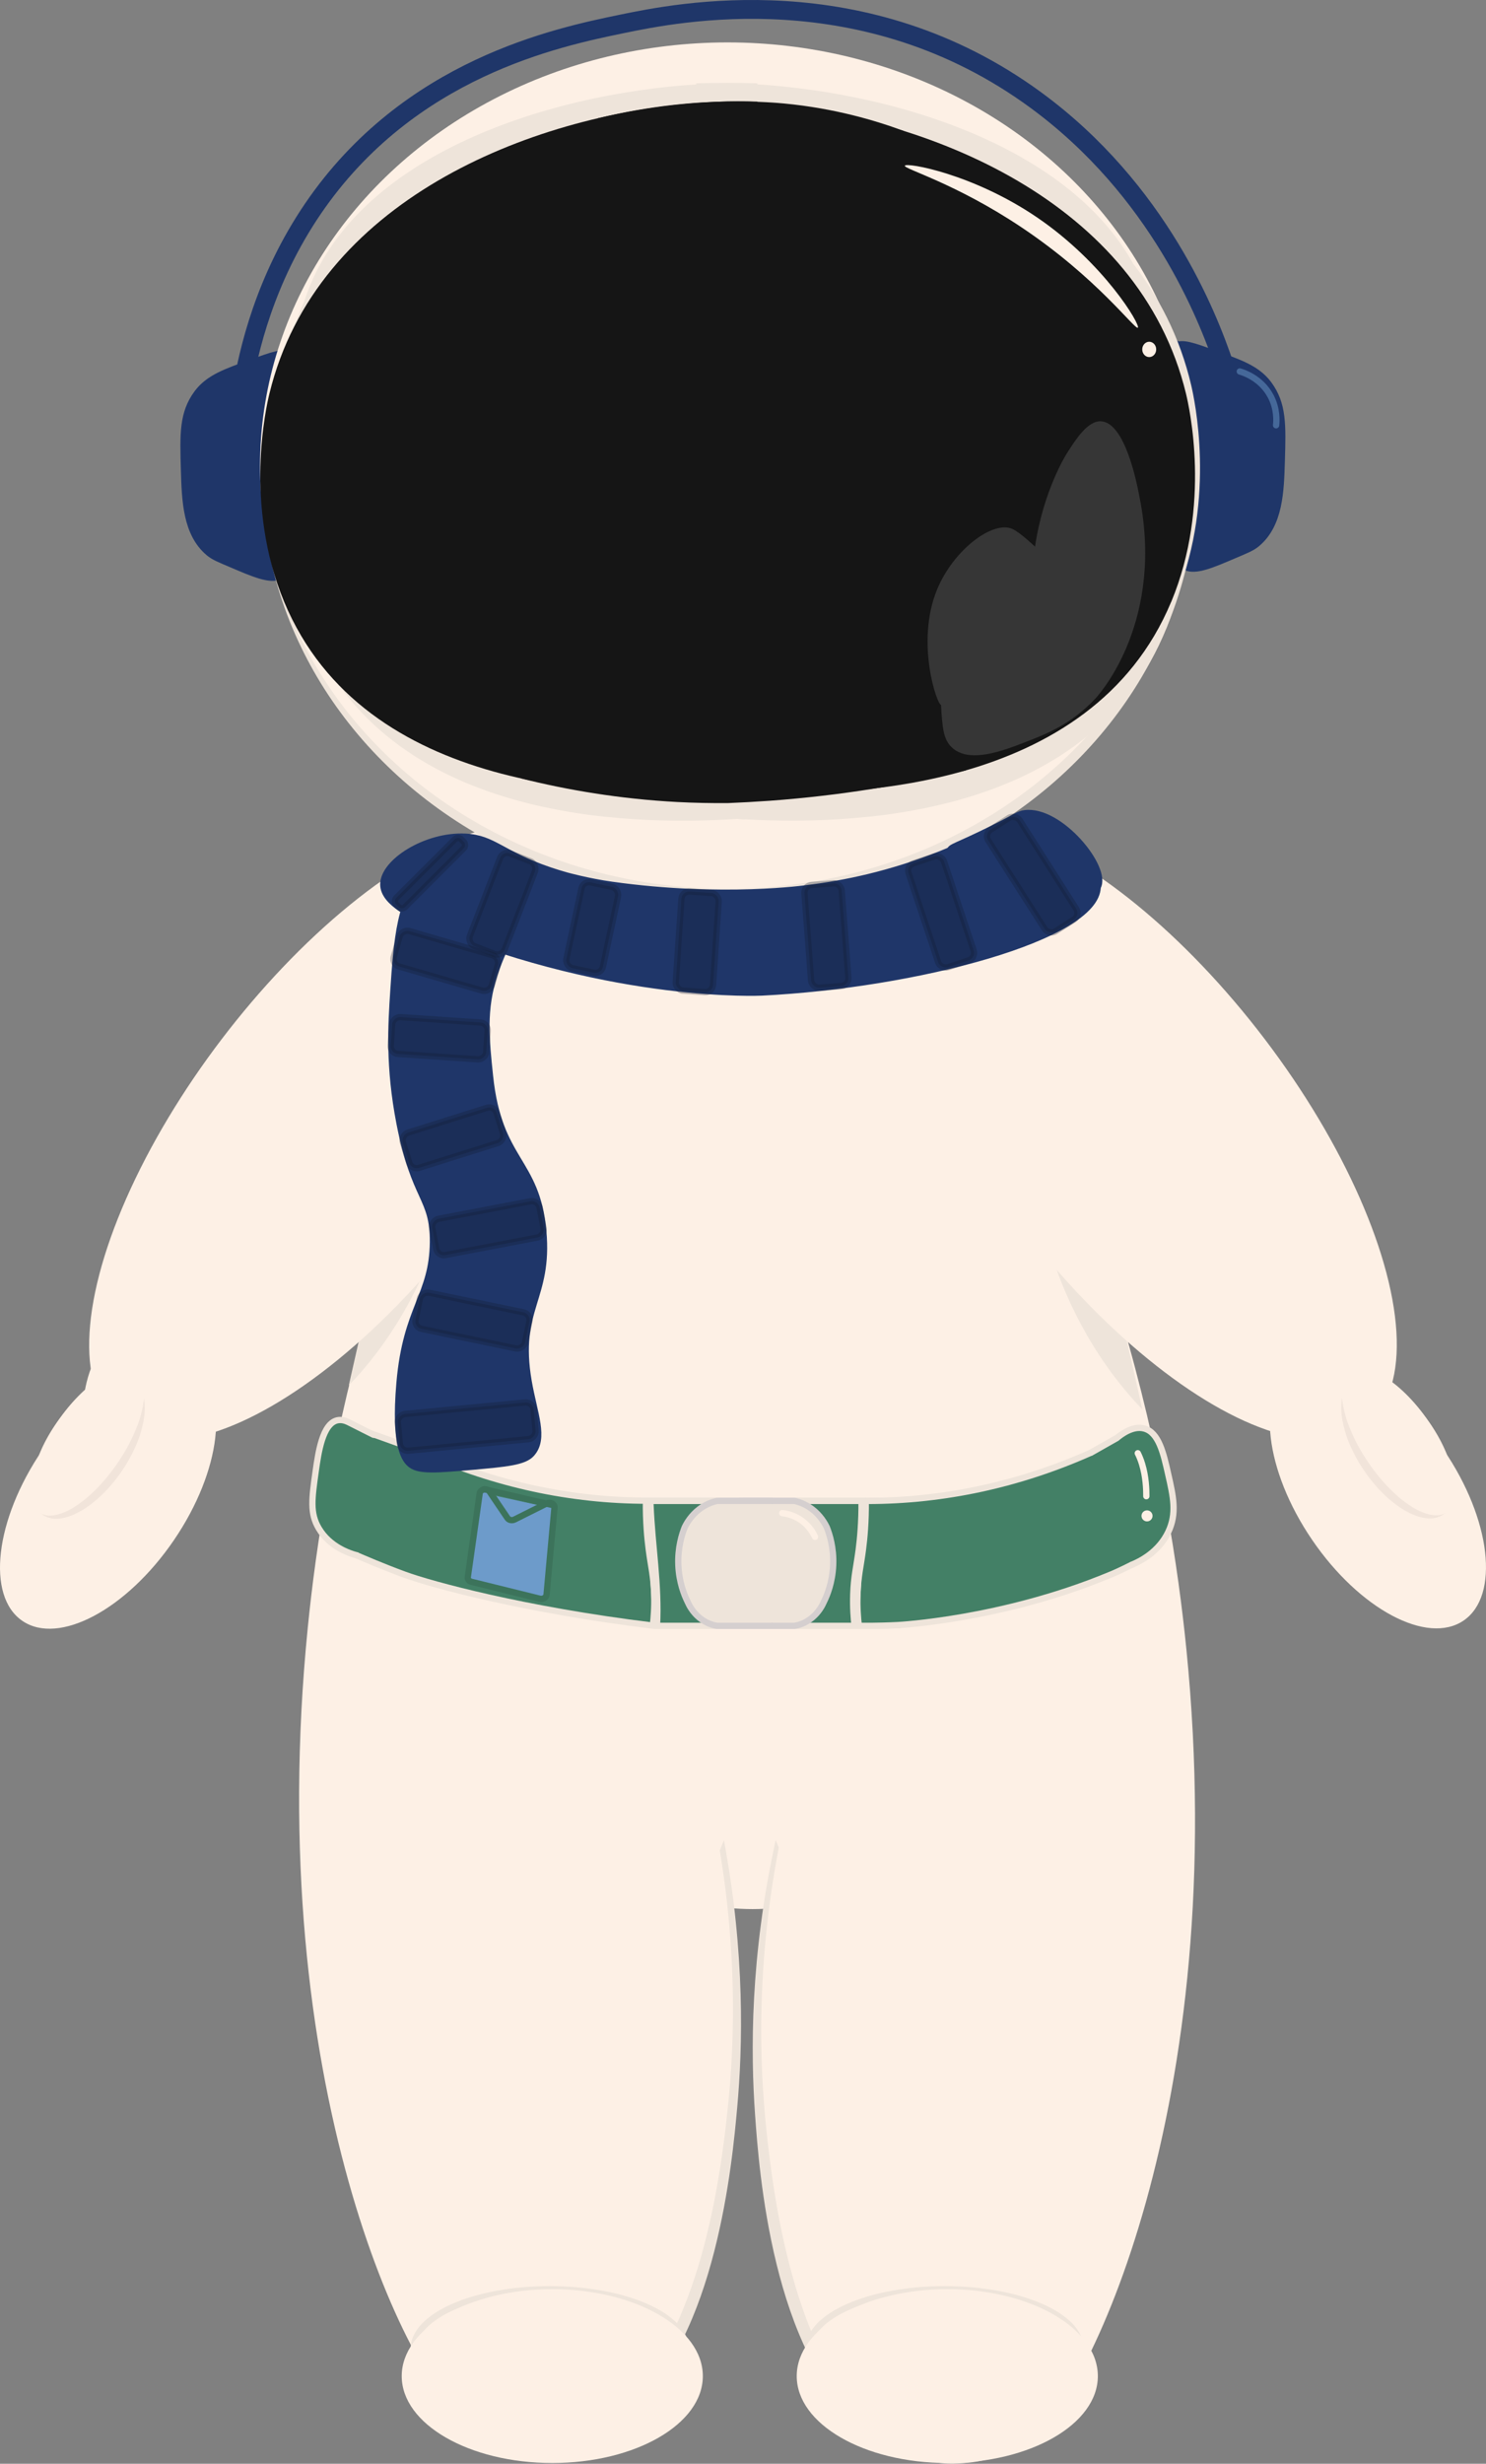 <?xml version="1.0" encoding="UTF-8"?>
<svg id="Layer_2" data-name="Layer 2" xmlns="http://www.w3.org/2000/svg" viewBox="0 0 236.59 392.04">
  <rect x="0" y="0" width="236.59" height="392.04" fill="#808080" stroke="none"/>
  <defs>
    <style>
      .cls-1 {
        opacity: .5;
        stroke: #6d9bca;
      }

      .cls-1, .cls-2, .cls-3, .cls-4, .cls-5, .cls-6, .cls-7, .cls-8, .cls-9, .cls-10, .cls-11, .cls-12, .cls-13, .cls-14, .cls-15, .cls-16 {
        stroke-miterlimit: 10;
      }

      .cls-1, .cls-2, .cls-3, .cls-4, .cls-5, .cls-6, .cls-8, .cls-9, .cls-11, .cls-14, .cls-16 {
        stroke-linecap: round;
      }

      .cls-1, .cls-6, .cls-9, .cls-13 {
        fill: none;
      }

      .cls-2 {
        stroke: #e5dede;
      }

      .cls-2, .cls-3, .cls-8, .cls-11, .cls-12, .cls-17 {
        fill: #eee4da;
      }

      .cls-3 {
        stroke: #d5cfcf;
      }

      .cls-4, .cls-18 {
        fill: #6d9bca;
      }

      .cls-4, .cls-16 {
        stroke: #3c735b;
      }

      .cls-19 {
        fill: #151515;
      }

      .cls-19, .cls-20, .cls-21, .cls-22, .cls-23, .cls-18, .cls-24, .cls-17 {
        stroke-width: 0px;
      }

      .cls-5 {
        fill: #438066;
      }

      .cls-5, .cls-11, .cls-12, .cls-13, .cls-14, .cls-15 {
        stroke: #eee4da;
      }

      .cls-20 {
        fill: #f1e4da;
      }

      .cls-6, .cls-8 {
        stroke: #fdf0e5;
      }

      .cls-21 {
        fill: #fdf0e5;
      }

      .cls-22 {
        fill: #363636;
      }

      .cls-7, .cls-9 {
        stroke: #1f3669;
      }

      .cls-7, .cls-23 {
        fill: #1f3669;
      }

      .cls-9 {
        stroke-width: 3px;
      }

      .cls-10 {
        fill: #111c2f;
        opacity: .3;
        stroke: #111c2f;
      }

      .cls-24, .cls-14, .cls-15 {
        fill: #f39547;
      }

      .cls-16 {
        fill: #392851;
      }
    </style>
  </defs>
  <g id="Layer_16" data-name="Layer 16">
    <g id="Vinter1">
      <g>
        <path class="cls-21" d="M20.72,210.28c.69.32.49,2.06.32,3.45-.86,7.05-5.15,14.45-6.89,13.89-1.39-.45-1.25-5.95.43-10.15,1.61-4.04,4.98-7.74,6.15-7.19Z"/>
        <path class="cls-7" d="M46.27,56.49c-1.14-.65-2.86-.02-6.3,1.23-3.86,1.41-6.75,2.33-8.62,4.88-2.32,3.17-2.22,6.44-2.05,12.24.14,4.79.3,10.06,3.91,13.11.81.69,1.75,1.05,3.56,1.82,3.66,1.57,6.19,2.65,7.8,1.94,2.61-1.15,1.49-6.42,1.97-17.06.51-11.36,2.3-16.71-.27-18.17Z"/>
        <path class="cls-7" d="M187.1,55.04c1.14-.65,2.86-.02,6.3,1.23,3.86,1.41,6.75,2.33,8.62,4.88,2.32,3.17,2.22,6.44,2.05,12.24-.14,4.79-.3,10.06-3.91,13.11-.81.69-1.75,1.05-3.56,1.82-3.66,1.57-6.19,2.65-7.8,1.94-2.61-1.15-1.49-6.42-1.97-17.06-.51-11.36-2.3-16.71.27-18.17Z"/>
        <ellipse id="krop" class="cls-21" cx="119.81" cy="212.63" rx="59.19" ry="91.15"/>
        <path id="ben1_skygge" data-name="ben1 skygge" class="cls-17" d="M115.26,292.83c3.39,18.09,2.98,32.94,2.11,42.55-.76,8.39-3.33,36.76-17.04,47.87-1.84,1.49-6.63,5.37-13.09,5.39,0,0-5.1.01-10.23-3.23"/>
        <path id="ben_1" data-name="ben 1" class="cls-21" d="M113.05,286.36c4.65,21.28,3.95,38.7,2.78,49.48-.91,8.36-3.98,36.63-18.05,47.48-1.89,1.46-6.8,5.24-13.33,5.14,0,0-5.16-.08-10.3-3.41-9.03-5.86-32.41-53.53-25.15-126.04,2.59-25.92,10.9-73.04,42.84-125.58"/>
        <path id="ben2_skygge" data-name="ben2 skygge" class="cls-17" d="M123.5,292.8c-4.09,18.55-3.99,33.85-3.28,43.76.62,8.65,2.72,37.92,17.25,49.65,1.95,1.58,7.03,5.67,14,5.83,0,0,5.5.12,11.11-3.11"/>
        <path id="ben_2" data-name="ben 2" class="cls-21" d="M124.84,289.82c-4.65,21.28-3.95,38.7-2.78,49.48.91,8.36,3.98,36.63,18.05,47.48,1.89,1.46,6.8,5.24,13.33,5.14,0,0,5.16-.08,10.3-3.41,9.03-5.86,32.41-53.53,25.15-126.04-2.59-25.92-10.9-73.04-42.84-125.58"/>
        <path id="arm2_skygge" data-name="arm2 skygge" class="cls-17" d="M181.87,224.26c-3.72-3.85-7.13-8.53-9.95-13.87-8.33-15.76-9.01-32.5-2.64-41.82"/>
        <ellipse id="arm_2" data-name="arm 2" class="cls-21" cx="181.87" cy="180.12" rx="24.45" ry="58.67" transform="translate(-71.95 146.99) rotate(-37.29)"/>
        <path id="arm1_skygge" data-name="arm1 skygge" class="cls-17" d="M55.53,220.46c3.72-3.85,7.13-8.53,9.95-13.87,8.33-15.76,9.01-32.5,2.64-41.82"/>
        <ellipse id="arm1" class="cls-21" cx="54.72" cy="180.2" rx="58.67" ry="24.45" transform="translate(-121.8 114.57) rotate(-52.71)"/>
        <g id="hånd_2" data-name="hånd 2">
          <ellipse class="cls-21" cx="219.39" cy="237.85" rx="12.69" ry="24.21" transform="translate(-95.89 165.01) rotate(-34.3)"/>
          <ellipse class="cls-20" cx="222.53" cy="230.38" rx="6.45" ry="12.85" transform="translate(-91.13 165.48) rotate(-34.3)"/>
          <ellipse class="cls-21" cx="222.67" cy="229.45" rx="5.81" ry="13.54" transform="translate(-90.58 165.4) rotate(-34.3)"/>
        </g>
        <g id="hånd_1" data-name="hånd 1">
          <ellipse class="cls-21" cx="17.2" cy="237.93" rx="24.21" ry="12.69" transform="translate(-189.04 118.05) rotate(-55.7)"/>
          <ellipse class="cls-20" cx="14.06" cy="230.46" rx="12.85" ry="6.45" transform="translate(-184.24 112.19) rotate(-55.7)"/>
          <ellipse class="cls-21" cx="13.92" cy="229.53" rx="13.54" ry="5.81" transform="translate(-183.53 111.67) rotate(-55.7)"/>
        </g>
        <ellipse id="hoved_skygge" data-name="hoved skygge" class="cls-17" cx="116.13" cy="75.99" rx="74.43" ry="67.34"/>
        <ellipse id="hoved" class="cls-21" cx="115.83" cy="74.09" rx="74.43" ry="67.34"/>
        <g id="fod1">
          <path class="cls-13" d="M109.16,373.73c0-5.22-9.69-9.46-21.64-9.46s-21.64,4.24-21.64,9.46"/>
          <ellipse class="cls-21" cx="87.93" cy="378.09" rx="23.97" ry="13.83"/>
        </g>
        <g id="fod2">
          <path class="cls-13" d="M172.05,373.73c0-5.22-9.69-9.46-21.64-9.46s-21.64,4.24-21.64,9.46"/>
          <ellipse class="cls-21" cx="150.82" cy="378.09" rx="23.97" ry="13.83"/>
        </g>
        <g>
          <g id="glasrim">
            <g id="glasrim-2" data-name="glasrim">
              <g id="glasrim-3" data-name="glasrim">
                <path class="cls-12" d="M119.01,124.53c-17.38,1.13-55.64.37-67.89-30.06-6.19-15.39-2.76-30.94-2.26-33.02,7.12-30.43,39.7-44.1,65.58-46.05l-2.44,108.53c1.51.15,3.93.42,7.02.61Z"/>
                <path class="cls-12" d="M126.02,123.92c-1.51.15-3.93.42-7.02.61-3.08-.18-5.51-.45-7.02-.61l2.44-108.53c1.56-.12,3.08-.2,4.58-.24,1.56-.03,3.08-.02,4.56.03v.2l2.45,108.53Z"/>
                <path class="cls-12" d="M186.9,94.46c-12.25,30.43-50.51,31.19-67.89,30.06,3.08-.18,5.51-.45,7.02-.61l-2.45-108.53c25.88,1.95,58.45,15.61,65.59,46.05.48,2.08,3.93,17.63-2.26,33.02Z"/>
                <path class="cls-12" d="M126.02,123.92c-1.51.15-3.93.42-7.02.61-3.08-.18-5.51-.45-7.02-.61l2.44-108.53v-.2c1.48-.05,3.02-.07,4.58-.03,1.49.03,3.02.12,4.56.24l2.45,108.53Z"/>
              </g>
              <line class="cls-12" x1="123.61" y1="17.3" x2="126.02" y2="123.92"/>
              <line class="cls-12" x1="114.3" y1="18.08" x2="111.99" y2="123.83"/>
              <ellipse class="cls-12" cx="119.01" cy="35.76" rx="34.49" ry="18.72"/>
              <ellipse class="cls-12" cx="120.29" cy="104.19" rx="34.49" ry="18.72"/>
            </g>
            <g id="glasrim-4" data-name="glasrim">
              <path class="cls-12" d="M117.37,129.81c-17.38,1.13-55.64.37-67.89-30.06-6.19-15.39-2.76-30.94-2.26-33.02,7.12-30.43,39.7-44.1,65.58-46.05l-2.44,108.53c1.51.15,3.93.42,7.02.61Z"/>
              <path class="cls-12" d="M124.38,129.2c-1.51.15-3.93.42-7.02.61-3.08-.18-5.51-.45-7.02-.61l2.44-108.53c1.56-.12,3.08-.2,4.58-.24,1.56-.03,3.08-.02,4.56.03v.2l2.45,108.53Z"/>
              <path class="cls-12" d="M185.26,99.74c-12.25,30.43-50.51,31.19-67.89,30.06,3.08-.18,5.51-.45,7.02-.61l-2.45-108.53c25.88,1.95,58.45,15.61,65.59,46.05.48,2.08,3.93,17.63-2.26,33.02Z"/>
              <path class="cls-12" d="M124.38,129.2c-1.51.15-3.93.42-7.02.61-3.08-.18-5.51-.45-7.02-.61l2.44-108.53v-.2c1.48-.05,3.02-.07,4.58-.03,1.49.03,3.02.12,4.56.24l2.45,108.53Z"/>
            </g>
            <line class="cls-12" x1="121.97" y1="22.58" x2="124.38" y2="129.2"/>
            <line class="cls-12" x1="112.66" y1="23.37" x2="110.35" y2="129.12"/>
            <ellipse class="cls-12" cx="117.37" cy="41.04" rx="34.49" ry="18.72"/>
            <ellipse class="cls-12" cx="118.65" cy="109.47" rx="34.49" ry="18.72"/>
          </g>
          <g id="glasrim-5" data-name="glasrim">
            <g id="glasrim-6" data-name="glasrim">
              <g id="glasrim-7" data-name="glasrim">
                <path class="cls-12" d="M115.73,96.59c-16.61.85-53.15.28-64.86-22.78-5.92-11.66-2.64-23.44-2.16-25.02,6.8-23.06,37.92-33.41,62.64-34.89l-2.33,82.24c1.44.11,3.76.32,6.7.46Z"/>
                <path class="cls-12" d="M122.43,96.13c-1.44.11-3.76.32-6.7.46-2.95-.14-5.26-.34-6.7-.46l2.33-82.24c1.49-.09,2.95-.15,4.37-.18,1.49-.03,2.95-.01,4.36.03v.15l2.34,82.24Z"/>
                <path class="cls-12" d="M180.59,73.81c-11.71,23.06-48.25,23.63-64.86,22.78,2.95-.14,5.26-.34,6.7-.46l-2.34-82.24c24.72,1.48,55.84,11.83,62.66,34.89.46,1.58,3.76,13.36-2.16,25.02Z"/>
                <path class="cls-12" d="M122.43,96.13c-1.44.11-3.76.32-6.7.46-2.95-.14-5.26-.34-6.7-.46l2.33-82.24v-.15c1.42-.04,2.88-.05,4.37-.03,1.43.03,2.88.09,4.36.18l2.34,82.24Z"/>
              </g>
              <line class="cls-12" x1="120.13" y1="15.34" x2="122.43" y2="96.13"/>
              <line class="cls-12" x1="111.24" y1="15.93" x2="109.03" y2="96.06"/>
              <ellipse class="cls-12" cx="115.73" cy="29.32" rx="32.95" ry="14.18"/>
              <ellipse class="cls-12" cx="116.96" cy="81.17" rx="32.95" ry="14.18"/>
            </g>
            <g id="glasrim-8" data-name="glasrim">
              <path class="cls-12" d="M114.16,100.59c-16.61.85-53.15.28-64.86-22.78-5.92-11.66-2.64-23.44-2.16-25.02,6.8-23.06,37.92-33.41,62.64-34.89l-2.33,82.24c1.44.11,3.76.32,6.7.46Z"/>
              <path class="cls-12" d="M120.87,100.13c-1.44.11-3.76.32-6.7.46-2.95-.14-5.26-.34-6.7-.46l2.33-82.24c1.49-.09,2.95-.15,4.37-.18,1.49-.03,2.95-.01,4.36.03v.15l2.34,82.24Z"/>
              <path class="cls-12" d="M179.02,77.81c-11.71,23.06-48.25,23.63-64.86,22.78,2.95-.14,5.26-.34,6.7-.46l-2.34-82.24c24.72,1.48,55.84,11.83,62.66,34.89.46,1.58,3.76,13.36-2.16,25.02Z"/>
              <path class="cls-12" d="M120.87,100.13c-1.44.11-3.76.32-6.7.46-2.95-.14-5.26-.34-6.7-.46l2.33-82.24v-.15c1.42-.04,2.88-.05,4.37-.03,1.43.03,2.88.09,4.36.18l2.34,82.24Z"/>
            </g>
            <line class="cls-12" x1="118.57" y1="19.34" x2="120.87" y2="100.13"/>
            <line class="cls-12" x1="109.67" y1="19.93" x2="107.46" y2="100.07"/>
            <ellipse class="cls-12" cx="114.16" cy="33.33" rx="32.95" ry="14.18"/>
            <ellipse class="cls-12" cx="115.39" cy="85.18" rx="32.95" ry="14.18"/>
          </g>
        </g>
        <g id="skærm">
          <g id="glas">
            <path class="cls-19" d="M115.85,125.97c-18.08,1.13-57.86.37-70.6-30.19-6.44-15.46-2.87-31.07-2.35-33.16,7.41-30.56,41.28-44.28,68.19-46.24l-2.53,108.98c1.57.15,4.09.42,7.3.61Z"/>
            <path class="cls-19" d="M123.15,125.36c-1.57.15-4.09.42-7.3.61-3.21-.19-5.73-.46-7.3-.61l2.53-108.98c1.62-.12,3.21-.2,4.76-.24,1.62-.03,3.21-.02,4.75.03v.2l2.55,108.98Z"/>
            <path class="cls-19" d="M186.46,95.78c-12.74,30.56-52.53,31.32-70.6,30.19,3.21-.19,5.73-.46,7.3-.61l-2.55-108.98c26.91,1.96,60.79,15.68,68.21,46.24.5,2.09,4.09,17.7-2.35,33.16Z"/>
            <path class="cls-19" d="M153.8,122.57c-9.58,2.29-20.02,4.03-31.25,4.85-2.25.16-4.47.28-6.66.37-2.6.02-5.29-.03-8.06-.17-9.2-.49-17.55-1.92-24.9-3.76,4.11-35.02,8.21-70.03,12.32-105.05h0c8.42-2.04,15.51-2.58,20.61-2.66,4.75-.07,8.26.25,9,.32,8.06.77,14.56,2.71,19.03,4.37,3.3,33.91,6.6,67.83,9.91,101.74Z"/>
          </g>
          <path class="cls-21" d="M181.16,52.15c.46-.43-5.33-10.23-15.98-17.51-10.27-7.01-20.92-8.84-21.12-8.27-.18.51,8.08,2.78,18.6,9.82,12.07,8.07,18.06,16.36,18.5,15.95Z"/>
          <ellipse class="cls-21" cx="182.97" cy="55.6" rx="1.11" ry="1.22"/>
          <path class="cls-22" d="M149.82,112.15c-.25-4.43-.98-18.35-.63-18.33.79.05,1.42,18.24.63,18.33-.6.07-4.09-9.92-.63-18.33,2.62-6.37,8.9-11.03,11.98-9.66,1.25.55,3.62,2.83,3.62,2.83,1.3-8.9,5-14.74,5-14.74,1.49-2.34,3.45-5.46,5.65-5.2,3.66.42,5.49,9.52,5.88,11.51.07.35.18.9.31,1.61,3.48,19.82-7.23,30.98-7.23,30.98-3.82,4.09-7.86,5.66-10.95,6.86-3.77,1.47-9.23,3.58-11.98.85-1.28-1.27-1.44-3.06-1.65-6.72Z"/>
        </g>
        <g id="bælte">
          <path class="cls-5" d="M55.9,247.1c1.94.86,5.2,2.25,8.53,3.47,4.14,1.52,18.91,5.59,39.47,8.1h17.65c.08-6.63.24-13.25.31-19.88h-18.82c-12.16,0-24.22-2.61-35.65-7.71-3.2-1.15-6.41-2.3-9.61-3.45"/>
          <polygon class="cls-18" points="86.63 239.7 77.57 237.73 76.84 241.24 85.9 243.21 86.63 239.7"/>
          <path class="cls-14" d="M142.21,238.77c-.51,0-1.02.03-1.53.03h-18.82c.07,6.63.23,13.25.31,19.88h17.65c1.04,0,2.08-.05,3.12-.08-.37-6.6-.62-13.21-.73-19.82Z"/>
          <rect class="cls-15" x="120.82" y="239.64" width="2.79" height="18.16"/>
          <rect class="cls-24" x="120.06" y="238.8" width="5.05" height="19.88"/>
          <path class="cls-4" d="M88.28,239.88l-1.26,13.86c-.04.46-.57.77-1.08.65l-10.88-2.69c-.38-.09-.63-.41-.58-.75l1.89-13.32c.1-.68,1.16-.89,1.56-.3l2.86,4.22c.23.34.73.44,1.13.24l5.12-2.56c.58-.29,1.29.08,1.24.65Z"/>
          <line class="cls-16" x1="77.08" y1="236.96" x2="88.03" y2="239.5"/>
          <path class="cls-2" d="M123.32,258.67h-8.66c-.55-.09-1.69-.36-2.82-1.31-1.09-.91-1.64-1.99-1.88-2.55-.51-1.03-1.34-3.05-1.46-5.78-.12-2.8.58-4.95,1.01-6.03.32-.67,1.03-1.9,2.34-2.9,1.11-.85,2.19-1.18,2.83-1.31h8.65"/>
          <path class="cls-2" d="M118.33,258.67h8.66c.55-.09,1.69-.36,2.82-1.31,1.09-.91,1.64-1.99,1.88-2.55.51-1.03,1.34-3.05,1.46-5.78.12-2.8-.58-4.95-1.01-6.03-.32-.67-1.03-1.9-2.34-2.9-1.11-.85-2.19-1.18-2.83-1.31h-8.65"/>
          <path class="cls-8" d="M130.45,244.55c-.26-.55-.73-1.39-1.59-2.16-1.42-1.27-2.98-1.55-3.63-1.62"/>
          <rect class="cls-24" x="139.87" y="239.64" width="6.18" height="18.16"/>
          <path class="cls-5" d="M180.25,248.96c-1.88.96-3.33,1.57-3.54,1.65-17.21,7.15-33.77,7.98-33.77,7.98-1.22.06-3.21.14-5.7.12h-17.65c-.08-6.63-.24-13.25-.31-19.88h18.82c12.16,0,24.22-2.61,35.65-7.71,1.35-.76,2.7-1.53,4.04-2.29"/>
          <path class="cls-5" d="M173.75,231.13l4.04-2.29c.75-.63,2.6-2.02,4.39-1.53,2.31.62,3.07,3.96,3.81,7.26.81,3.55,1.42,6.26.01,9.21-1.55,3.25-4.57,4.7-5.76,5.19"/>
          <path class="cls-5" d="M103.51,238.84c.03.22.05.43.06.66.26,6.49,1.38,12.72,1.03,19.21h14.37c.08-6.63.24-13.25.31-19.88h-15.77Z"/>
          <rect class="cls-15" x="117.53" y="239.68" width="2.79" height="18.16" transform="translate(237.85 497.52) rotate(-180)"/>
          <rect class="cls-24" x="116.03" y="238.84" width="5.05" height="19.88" transform="translate(237.11 497.55) rotate(-180)"/>
          <path class="cls-3" d="M117.83,258.71h8.66c.55-.09,1.69-.36,2.82-1.31,1.09-.91,1.64-1.99,1.88-2.55.51-1.03,1.34-3.05,1.46-5.78.12-2.8-.58-4.95-1.01-6.03-.32-.67-1.03-1.9-2.34-2.9-1.11-.85-2.19-1.18-2.83-1.31h-8.65"/>
          <path class="cls-3" d="M122.82,258.71h-8.66c-.55-.09-1.69-.36-2.82-1.31-1.09-.91-1.64-1.99-1.88-2.55-.51-1.03-1.34-3.05-1.46-5.78-.12-2.8.58-4.95,1.01-6.03.32-.67,1.03-1.9,2.34-2.9,1.11-.85,2.19-1.18,2.83-1.31h8.65"/>
          <path class="cls-8" d="M129.76,244.55c-.26-.55-.73-1.39-1.59-2.16-1.42-1.27-2.98-1.55-3.63-1.62"/>
          <path class="cls-5" d="M59.46,228.3c-1.33-.67-2.67-1.34-4-2.01-.46-.23-1.11-.44-1.79-.28-2.34.57-2.99,5.16-3.4,8.05-.62,4.41-.95,6.72.48,9.13,1.74,2.95,4.87,3.98,6.05,4.3"/>
          <path class="cls-11" d="M102.84,238.82c-.03,3.31.22,5.94.45,7.72.35,2.68.78,4.26.87,7.1.07,2.13-.08,3.87-.21,4.99"/>
          <path class="cls-11" d="M137.84,238.85c.03,3.31-.22,5.94-.45,7.72-.35,2.68-.78,4.26-.87,7.1-.07,2.13.08,3.87.21,4.99"/>
          <path class="cls-11" d="M137.17,238.89c.03,3.31-.22,5.94-.45,7.72-.35,2.68-.78,4.26-.87,7.1-.07,2.13.08,3.87.21,4.99"/>
          <path class="cls-6" d="M181.15,231.24c.22.43.46,1,.68,1.71.62,2.02.69,4.07.68,5.13"/>
          <circle class="cls-21" cx="182.62" cy="241.21" r=".88"/>
        </g>
        <path class="cls-1" d="M203.17,67.67c.08-.76.18-2.65-.87-4.63-1.53-2.88-4.34-3.77-4.91-3.93"/>
        <path class="cls-7" d="M163.13,129.41c5.59-.76,13.36,8.75,11.63,11.75-2.39,4.16-23.78-2.81-23.52-5.79.05-.63,1.04-.67,6.57-3.42,4.19-2.08,4.36-2.41,5.32-2.54Z"/>
        <path class="cls-7" d="M148.01,136.88c1.11-.47,2.19-.97,3.22-1.51.58-.3,2.18-1.16,4.48-1.83"/>
        <path class="cls-23" d="M156.74,134.82c.62-.3,1.24-.3,1.86,0-.77-.5-1.74-.4-2.52,0-1.38.71-2.77,1.43-4.17,2.1-.34.16-.69.32-1.04.48-.16.07-.32.14-.48.21-.06.03-.72.31-.35.15s-.29.12-.35.14c-.16.07-.33.13-.49.19-.38.15-.77.29-1.16.43l1.93,4.57c.37-.25.74-.5,1.11-.75,1.08-.73,1.66-2.23.9-3.42-.69-1.08-2.26-1.68-3.42-.9-.37.25-.74.5-1.11.75-1.04.7-1.53,1.93-1.02,3.12.45,1.08,1.77,1.86,2.95,1.45,3.2-1.12,6.23-2.66,9.23-4.21h-2.52c.93.59,2.26.6,3.19,0,1.09-.72,1.66-2.24.9-3.42-.7-1.09-2.25-1.67-3.42-.9h0Z"/>
        <path class="cls-23" d="M168.03,139.48c-.01.1-.01.2,0,.3,0,.16.04.32.06.47s.04.32.07.48c.12.42.33.79.64,1.1.31.31.68.52,1.1.64.44.12.89.12,1.33,0,.42-.12.79-.33,1.1-.64.16-.19.32-.39.46-.6.02-.04.05-.08.07-.12.11-.23.22-.47.3-.71.01-.04.03-.09.03-.13l-4.91-.66c.02.16.04.31.06.47-.01.34.06.67.22.96.1.31.27.58.52.8.23.24.49.42.8.52.3.16.62.23.96.22l.66-.09c.42-.12.79-.33,1.1-.64l.39-.51c.23-.39.34-.81.34-1.26-.02-.16-.04-.31-.06-.47.01-.34-.06-.67-.22-.96-.1-.31-.27-.58-.52-.8l-.51-.39c-.29-.18-.6-.28-.93-.3-.22-.06-.44-.06-.66,0-.33.02-.64.11-.93.3l-.51.39c-.31.31-.52.68-.64,1.1-.01.07-.03.14-.06.2l.25-.6c-.03.08-.07.15-.13.22l.39-.51s-.02.03-.03.04l4.18,1.1s-.02-.1-.03-.14l.09.66c-.02-.14-.02-.29,0-.44.01-.34-.06-.67-.22-.96-.1-.31-.27-.58-.52-.8-.23-.24-.49-.42-.8-.52-.3-.16-.62-.23-.96-.22l-.66.09c-.42.12-.79.33-1.1.64l-.39.51c-.23.39-.34.81-.34,1.26h0Z"/>
        <path class="cls-7" d="M173.85,138.16c.46.83.94,1.94.91,3-.23,7.98-28.89,15.55-53.48,16.77,0,0-23.27,1.15-51.75-10.51-3.88-1.59-8.44-3.75-8.5-6.64-.08-3.6,6.82-7.96,13.08-7.64,4.52.23,5.7,2.74,13.48,5.37.93.31,1.79.58,2.63.81,0,0,3.35.93,7.15,1.47,17.83,2.51,31.2.53,31.2.53,5.81-.7,13.18-2.2,21.25-5.43,4.84-1.94,8.99-4.12,12.46-6.23"/>
        <path class="cls-7" d="M81.95,143.55c1.64,2.21-1.46,6.03-3.24,11.53-1.8,5.58-1.33,10.12-.7,16.15,1.42,13.64,7.44,13.26,8.48,24.65,1,10.83-4.34,12.31-2.33,23.91.89,5.17,2.67,9.05.49,11.52-1.17,1.33-4,1.6-9.62,2.09-5.45.48-8.2.69-9.55-.29-.99-.72-2.76-2.81-1.87-13.05,1.04-12.1,5.25-13.84,5.32-22.42.05-7.22-2.93-6.61-5.31-18.87-1.75-8.99-1.36-15.56-.98-21.18.49-7.29,1.07-16.09,5.14-17.38,1.28-.41,1.59.35,8.02,1.67,4.63.95,5.48.77,6.16,1.67Z"/>
        <rect class="cls-10" x="161.37" y="129.59" width="5.95" height="19.19" rx="1.23" ry="1.23" transform="translate(-49.08 110.31) rotate(-32.56)"/>
        <rect class="cls-10" x="146.86" y="136.4" width="5.95" height="17.41" rx="1.23" ry="1.23" transform="translate(-38.14 54.7) rotate(-18.4)"/>
        <rect class="cls-10" x="128.59" y="140.67" width="5.95" height="16.4" rx="1.23" ry="1.23" transform="translate(-10.95 10.45) rotate(-4.37)"/>
        <rect class="cls-10" x="108.02" y="141.97" width="5.95" height="15.81" rx="1.23" ry="1.23" transform="translate(10.38 -7.16) rotate(3.87)"/>
        <rect class="cls-10" x="91.3" y="140.61" width="5.95" height="13.96" rx="1.23" ry="1.23" transform="translate(32.96 -16.45) rotate(12.07)"/>
        <rect class="cls-10" x="77.01" y="135.9" width="5.95" height="15.81" rx="1.23" ry="1.23" transform="translate(57.45 -19.2) rotate(21.21)"/>
        <rect class="cls-10" x="67.44" y="131.61" width="2.02" height="14.66" rx=".72" ry=".72" transform="translate(118.3 -7.71) rotate(45)"/>
        <rect class="cls-10" x="68.03" y="144.75" width="5.87" height="16.26" rx="1.23" ry="1.23" transform="translate(-95.64 178.36) rotate(-73.79)"/>
        <rect class="cls-10" x="66.99" y="157.59" width="5.87" height="15.24" rx="1.23" ry="1.23" transform="translate(-99.63 223.82) rotate(-86.13)"/>
        <rect class="cls-10" x="69.18" y="173.23" width="5.87" height="15.65" rx="1.23" ry="1.23" transform="translate(-78.96 304.17) rotate(-107.46)"/>
        <rect class="cls-10" x="74.75" y="186.74" width="5.87" height="17.4" rx="1.23" ry="1.23" transform="translate(-99.76 308.33) rotate(-100.79)"/>
        <rect class="cls-10" x="72.28" y="201.22" width="5.87" height="17.81" rx="1.23" ry="1.23" transform="translate(-145.8 241.1) rotate(-78.28)"/>
        <rect class="cls-10" x="71.38" y="216.17" width="5.87" height="21.71" rx="1.23" ry="1.23" transform="translate(-144.6 322.62) rotate(-95.47)"/>
        <path class="cls-9" d="M38.43,62.62c1.1-6.93,3.81-18.27,11.39-29.4C65.09,10.81,88.78,5.92,98.99,3.81c8.79-1.81,38.57-7.96,65.96,12.14,19.47,14.29,27.3,34.2,29.98,42.18"/>
      </g>
    </g>
  </g>
</svg>